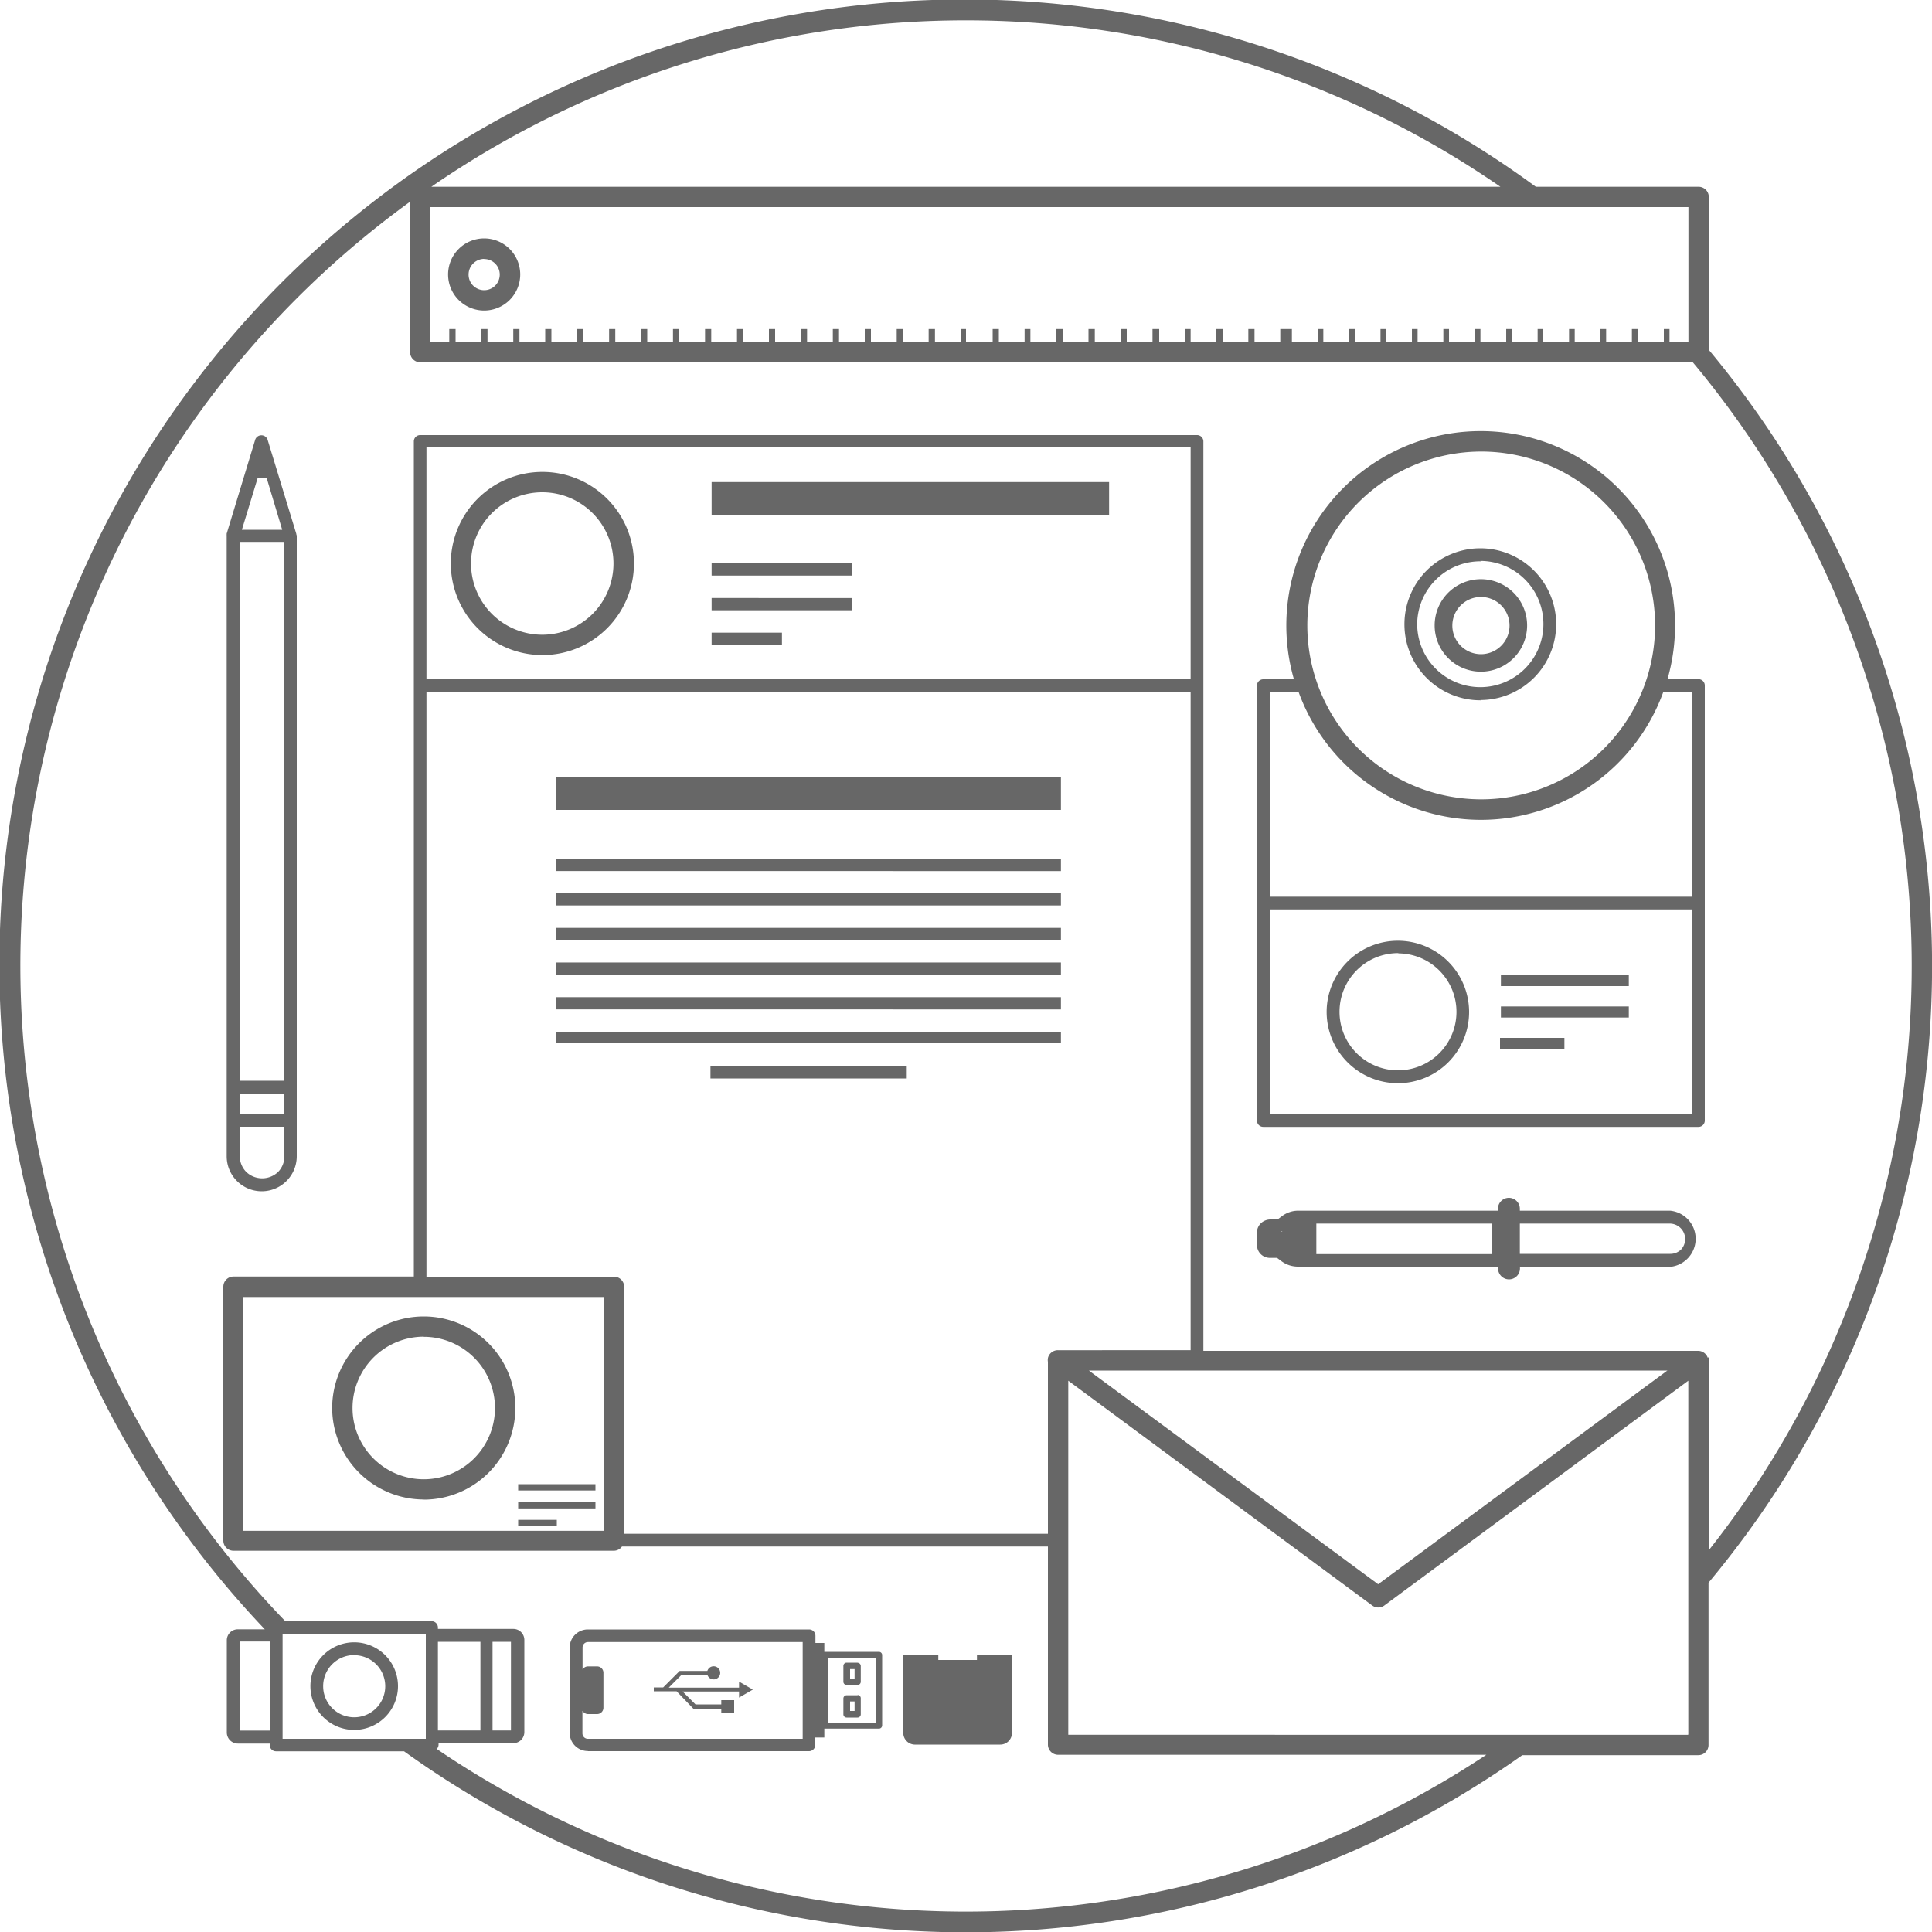<svg id="Layer_1" data-name="Layer 1" xmlns="http://www.w3.org/2000/svg" viewBox="0 0 150 150"><defs><style>.cls-1{fill:#676767;}</style></defs><title>services-branding-icon</title><path class="cls-1" d="M82.37,60.35H43.19v2.53H82.37V60.35Zm0,11.69H43.19V73H82.37V72Zm0,2.69H43.19v0.95H82.37V74.73Zm0,2.69H43.19v0.95H82.37V77.42Zm0,2.68H43.19V81H82.37V80.1ZM55.16,83.73H70.4V82.79H55.16v0.95ZM82.37,69.36H43.19V70.3H82.37V69.36Zm0-2.68H43.19v0.95H82.37V66.67Zm3.74-29.25H55.25V40H86.11V37.42ZM60.71,49.12H55.25v0.95h5.46V49.12Zm5.46-2.69H55.25v0.95H66.17V46.43Zm0-2.69H55.25v0.95H66.17V43.74ZM42.1,50.86A7.11,7.11,0,1,0,35,43.74,7.12,7.12,0,0,0,42.1,50.86Zm0-12.64a5.53,5.53,0,1,1-5.53,5.53A5.53,5.53,0,0,1,42.1,38.22Zm-9.2,78.21a7.11,7.11,0,1,0-7.11-7.11A7.12,7.12,0,0,0,32.89,116.42Zm0-12.64a5.53,5.53,0,1,1-5.53,5.53A5.54,5.54,0,0,1,32.89,103.78ZM43.23,118h-3v0.49h3V118Zm3-1.38h-6v0.49h6v-0.49Zm0-1.39h-6v0.49h6v-0.49ZM23,41.43l-2.23-7.31a0.51,0.51,0,0,0-.95,0l-2.22,7.31a0.48,0.48,0,0,0,0,.06,0.47,0.47,0,0,0,0,.09V89.77a2.72,2.72,0,1,0,5.44,0V41.58A0.53,0.53,0,0,1,23,41.43ZM20,37.13h0.71l1.2,4H18.78Zm2.08,52.64a1.73,1.73,0,0,1-.5,1.23,1.79,1.79,0,0,1-2.45,0,1.73,1.73,0,0,1-.51-1.23V87.48h3.46v2.29Zm0-3.28H18.6V84.9h3.46v1.59Zm0-2.58H18.6V42.07h3.46V83.91ZM117.51,51.1a3.59,3.59,0,1,0-5.07,0A3.59,3.59,0,0,0,117.51,51.1ZM113.41,47a2.22,2.22,0,1,1,0,3.14A2.22,2.22,0,0,1,113.41,47Zm18.46,5.74h-2.41a15.09,15.09,0,1,0-29,0H98.08a0.49,0.49,0,0,0-.49.49V87h0a0.49,0.49,0,0,0,.49.49h33.79a0.49,0.49,0,0,0,.49-0.49h0V53.22A0.49,0.49,0,0,0,131.87,52.73ZM115,35.06a13.5,13.5,0,1,1-13.5,13.5A13.52,13.52,0,0,1,115,35.06Zm16.4,51.46H98.58V70.61h32.8V86.52Zm0-16.9H98.58V53.72h2.24a15.06,15.06,0,0,0,28.32,0h2.24V69.62ZM108.57,84.1A5.53,5.53,0,1,0,103,78.56,5.54,5.54,0,0,0,108.57,84.1Zm0-10.08A4.54,4.54,0,1,1,104,78.56,4.55,4.55,0,0,1,108.57,74Zm12.89,6.56h-5v0.86h5V80.58Zm5-2.44h-9.93V79h9.93V78.14Zm0-2.44h-9.93v0.86h9.93V75.69ZM27.5,134.31a3.4,3.4,0,1,0-3.4-3.4A3.4,3.4,0,0,0,27.5,134.31Zm0-5.8a2.41,2.41,0,1,1-2.41,2.41A2.41,2.41,0,0,1,27.5,128.5Zm18.15,7.45H62.81a0.49,0.49,0,0,0,.49-0.49v-0.57H64v-0.69h4.24a0.25,0.25,0,0,0,.25-0.25v-5.46a0.25,0.25,0,0,0-.25-0.25H64v-0.69H63.31V127a0.49,0.49,0,0,0-.49-0.49H45.64a1.41,1.41,0,0,0-1.41,1.41v6.65A1.41,1.41,0,0,0,45.64,135.95Zm18.64-7.22H68v5H64.28v-5Zm-19.06,4.09a0.49,0.49,0,0,0,.43.25h0.7a0.49,0.49,0,0,0,.49-0.49v-2.72a0.49,0.49,0,0,0-.49-0.49h-0.7a0.49,0.49,0,0,0-.35.14,0.48,0.48,0,0,0-.08.1v-1.71a0.42,0.42,0,0,1,.42-0.42H62.32V135H45.64a0.42,0.42,0,0,1-.42-0.42v-1.72Zm21.36-1.21H65.73a0.25,0.25,0,0,0-.25.25v1.23a0.25,0.25,0,0,0,.25.25h0.85a0.25,0.25,0,0,0,.25-0.25v-1.23A0.25,0.25,0,0,0,66.58,131.6ZM66,132.83V132.1h0.35v0.74H66Zm0.6-3.74H65.73a0.25,0.25,0,0,0-.25.25v1.23a0.25,0.25,0,0,0,.25.25h0.85a0.25,0.25,0,0,0,.25-0.25v-1.23A0.25,0.25,0,0,0,66.58,129.1Zm-0.25,1.23H66v-0.73h0.35v0.73Zm-12.52,2.34H56V133h1v-1H56v0.33h-2l-1-1h4.38v0.47l1.07-.62-1.07-.62v0.47H51.92l1-1h2a0.51,0.51,0,1,0,0-.3H52.77l-1.28,1.28H50.76v0.3h1.77ZM71,135.45h6.65a0.91,0.91,0,0,0,.92-0.92v-6.06H75.85v0.41h-3v-0.41H70.13v6.06A0.91,0.91,0,0,0,71,135.45ZM129.68,94H118V93.85a0.85,0.85,0,0,0-1.7,0V94H100.8a2,2,0,0,0-.68.11,2.11,2.11,0,0,0-.6.32l-0.33.25H98.63a1.09,1.09,0,0,0-.74.3,1,1,0,0,0-.3.73v0.95a1,1,0,0,0,1,1h0.56l0.33,0.25a2.24,2.24,0,0,0,.61.32,2.17,2.17,0,0,0,.67.11h15.55v0.14a0.85,0.85,0,0,0,1.7,0V98.36h11.65A2.19,2.19,0,0,0,129.68,94ZM99.43,96.72h0.08l0.07,0Zm0.08-1.09H99.42l0.15-.05Zm16.34,1.74H102.2V95h13.65v2.4ZM130.53,97a1.18,1.18,0,0,1-.84.35H118V95h11.65A1.2,1.2,0,0,1,130.53,97ZM37.59,24.11a2.8,2.8,0,1,0-2.8-2.8A2.8,2.8,0,0,0,37.59,24.11Zm0-4a1.21,1.21,0,1,1-1.21,1.21A1.22,1.22,0,0,1,37.59,20.1Zm95.08,7.06V15.29a0.79,0.79,0,0,0-.79-0.79H119.24a74.93,74.93,0,0,0-98.68,112H18.47a0.85,0.85,0,0,0-.86.86v7.15a0.86,0.86,0,0,0,.86.86h2.47v0.11a0.49,0.49,0,0,0,.49.49h9.94a74.72,74.72,0,0,0,86.82.3h13.67a0.79,0.79,0,0,0,.79-0.79v-12.6A74.7,74.7,0,0,0,132.67,27.16ZM75,1.58A73,73,0,0,1,116.49,14.5h-83A73,73,0,0,1,75,1.58ZM33.42,16.08h97.67V26.55h-1.47v-1h-0.44v1h-2v-1H126.7v1h-2v-1h-0.44v1h-2v-1h-0.44v1h-2v-1h-0.44v1h-2v-1h-0.44v1h-2v-1h-0.44v1h-2v-1h-0.44v1h-2v-1h-0.44v1h-2v-1h-0.44v1h-2v-1h-0.44v1h-2v-1h-0.44v1h-2v-1H99.4v1h-2v-1H96.92v1h-2v-1H94.44v1h-2v-1H92v1h-2v-1H89.48v1h-2v-1H87v1H85v-1H84.51v1h-2v-1H82v1H80v-1H79.55v1h-2v-1H77.07v1H75v-1H74.59v1h-2v-1H72.1v1h-2v-1H69.62v1h-2v-1H67.14v1h-2v-1H64.66v1h-2v-1H62.18v1h-2v-1H59.7v1h-2v-1H57.22v1h-2v-1H54.74v1h-2v-1H52.25v1h-2v-1H49.77v1h-2v-1H47.29v1h-2v-1H44.81v1h-2v-1H42.33v1h-2v-1H39.85v1h-2v-1H37.37v1h-2v-1H34.88v1H33.42V16.08ZM20.95,134.36l-2.34,0,0-6.91h2.38v6.89ZM33.06,127v8H21.94v-8.1H33.06V127Zm98,7.69H82.94V107.2l23.6,17.45a0.79,0.79,0,0,0,.94,0l23.6-17.45v27.46ZM81.36,105.73v13.35H48.46V99.91a0.79,0.79,0,0,0-.79-0.79H33.11V53.72H92.44v51.11H82.13a0.79,0.79,0,0,0-.75.54A0.78,0.78,0,0,0,81.36,105.73Zm-34.48-5v18.12h-28V100.7h28Zm45.56-48H33.11v-18H92.44v18Zm37,53.69L107,123,84.54,106.41h45Zm3.15-1a0.79,0.79,0,0,0-.75-0.54H93.43V34.27h0a0.49,0.49,0,0,0-.49-0.49H32.62a0.49,0.49,0,0,0-.49.49h0V99.11h-14a0.79,0.79,0,0,0-.79.79v19.71a0.79,0.79,0,0,0,.79.79H47.67a0.78,0.78,0,0,0,.62-0.33H81.36v15.38a0.79,0.79,0,0,0,.79.79H115.4a73.14,73.14,0,0,1-81.49-.45,0.49,0.49,0,0,0,.14-0.34v-0.11h5.81a0.88,0.88,0,0,0,.61-0.26,0.87,0.87,0,0,0,.24-0.6v-7.15a0.86,0.86,0,0,0-.25-0.61,0.85,0.85,0,0,0-.6-0.25H34v-0.11a0.49,0.49,0,0,0-.49-0.49H22.15A73.26,73.26,0,0,1,31.84,15.66V27.34a0.79,0.79,0,0,0,.79.79h98.8a73.15,73.15,0,0,1,1.24,92.23V105.74A0.78,0.78,0,0,0,132.64,105.37ZM34,134.35v-6.88H37.3v6.88H34Zm4.24,0v-6.88h1.43v6.88H38.29Zm76.69-80a5.89,5.89,0,1,0-5.89-5.89A5.9,5.9,0,0,0,115,54.37Zm0-10.8a4.9,4.9,0,1,1-4.9,4.9A4.91,4.91,0,0,1,115,43.58Z"/></svg>